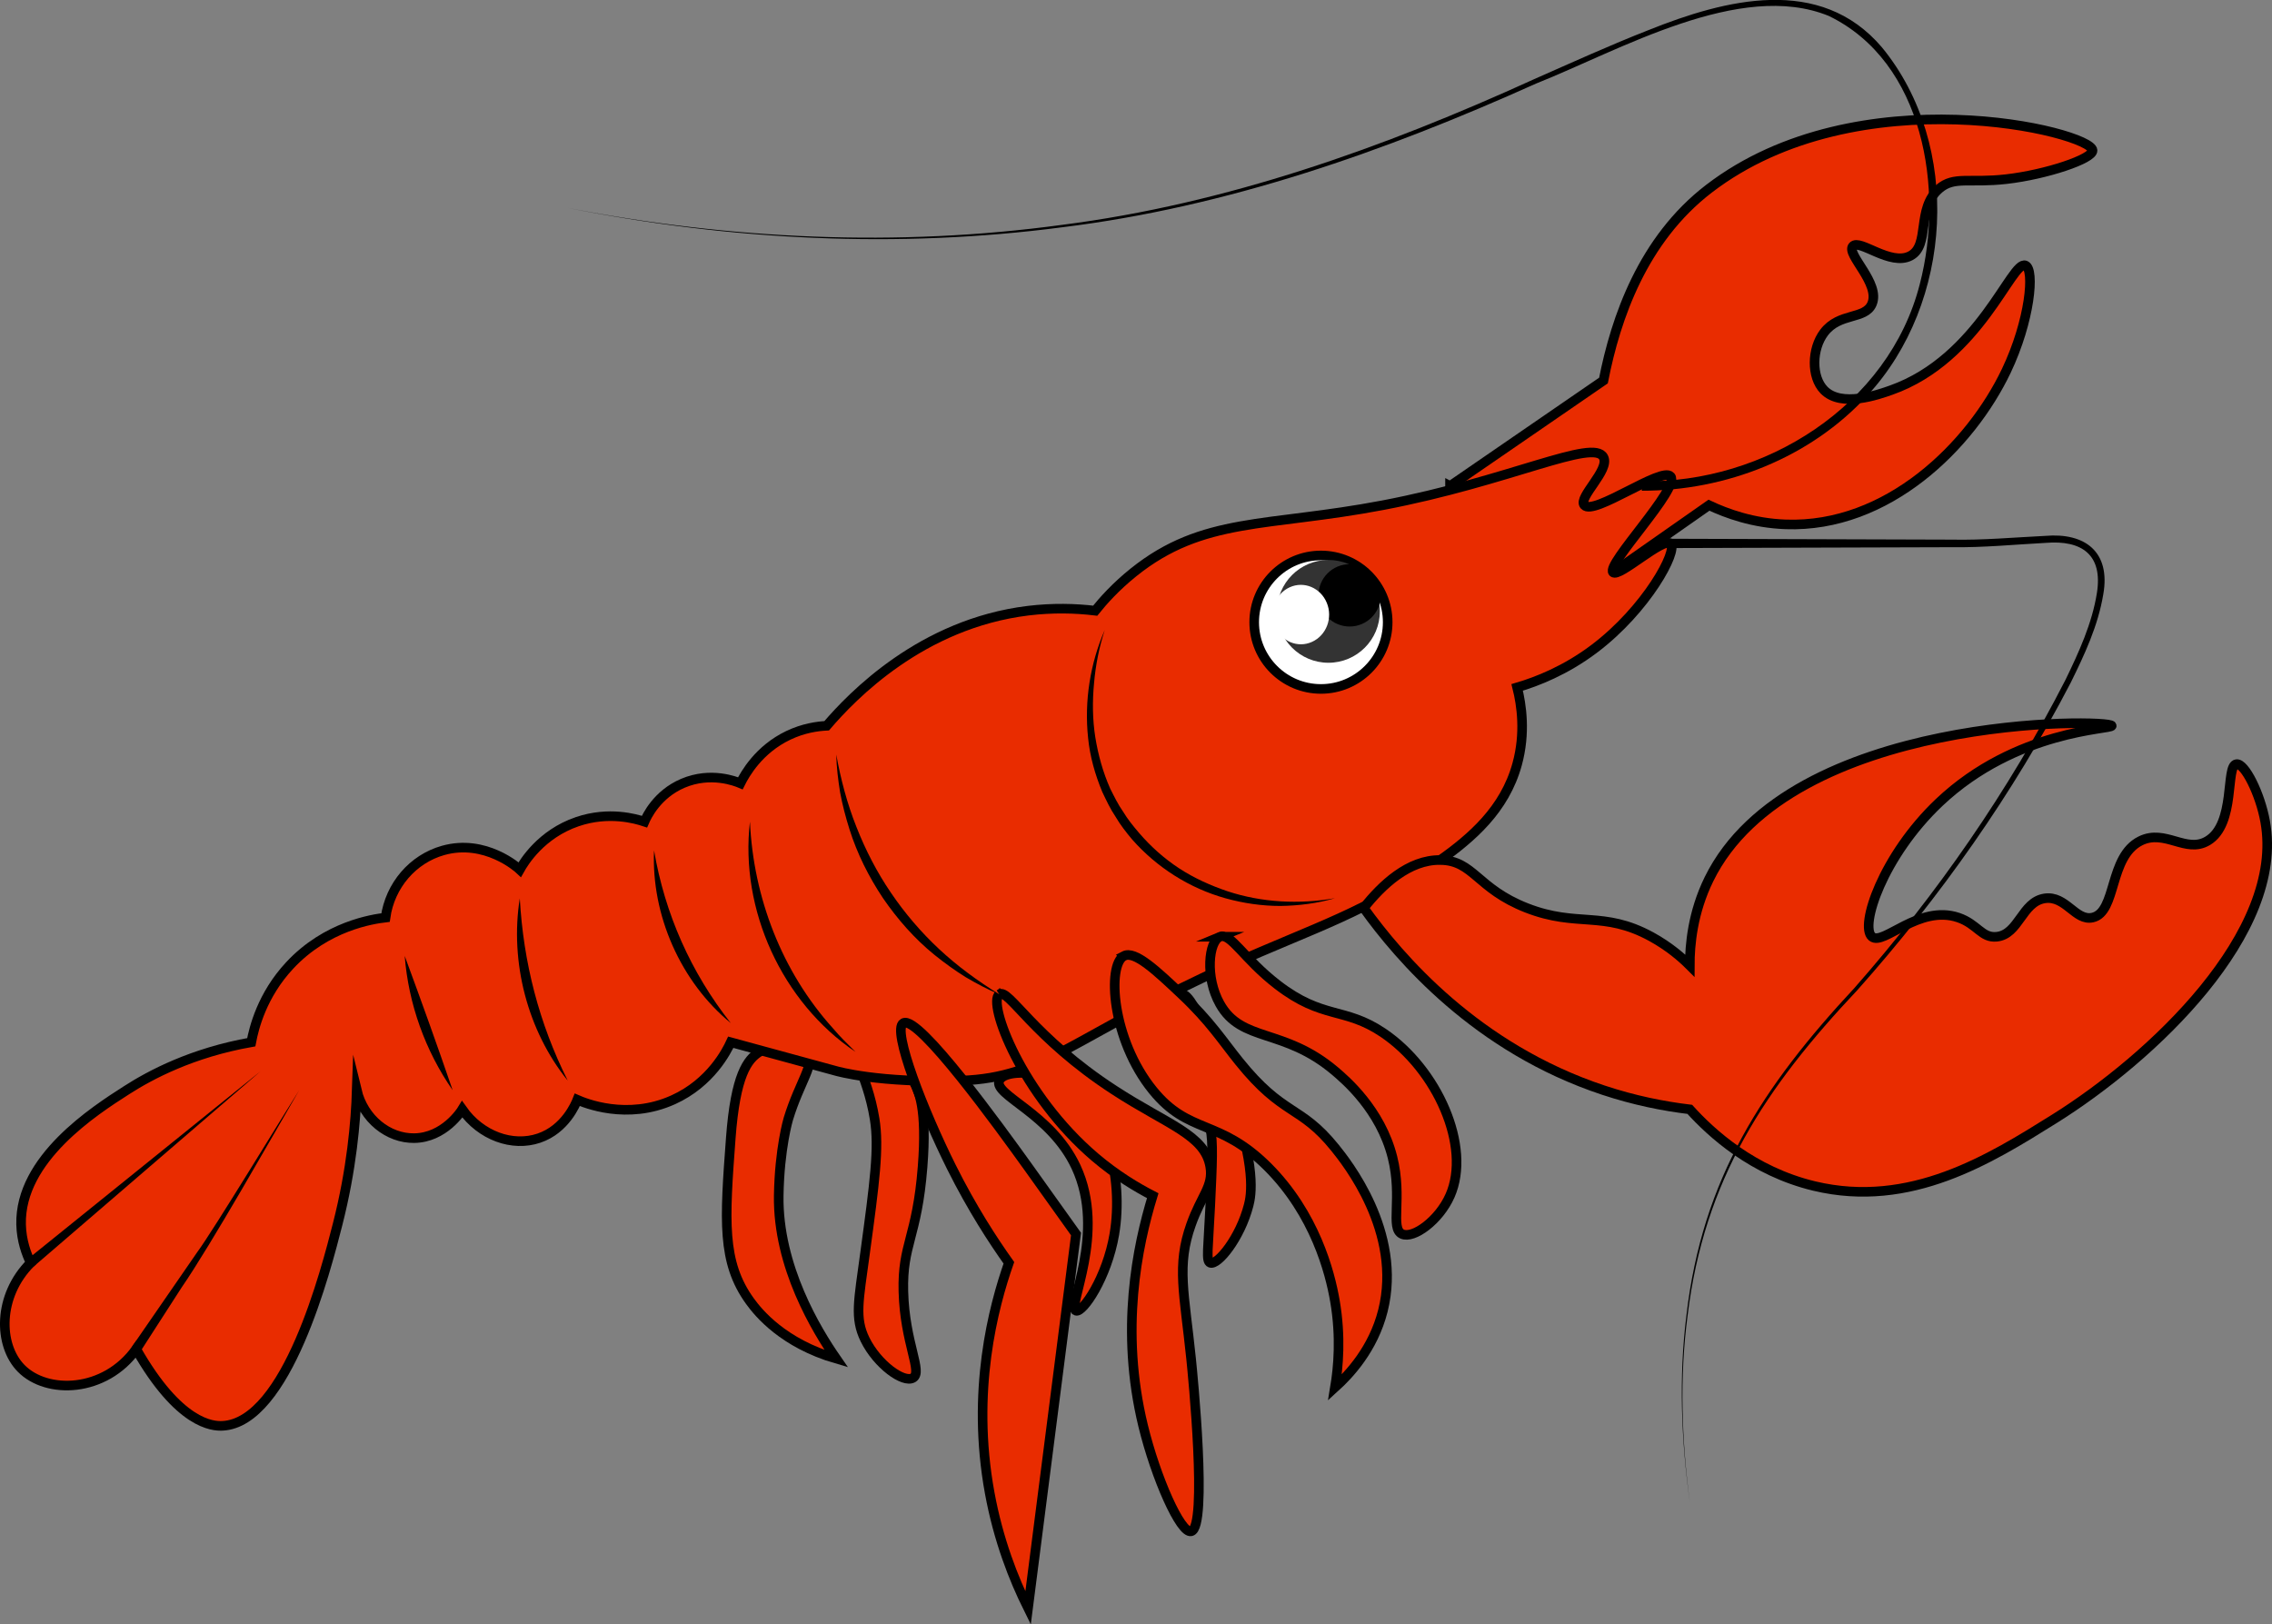 <?xml version="1.0" encoding="UTF-8"?>
<svg id="Layer_2" data-name="Layer 2" xmlns="http://www.w3.org/2000/svg" viewBox="0 0 236.91 169.38">
  <rect x="0" y="0" width="236.91" height="169.38" fill="#808080" stroke="none"/>
  <defs>
    <style>
      .cls-1, .cls-2 {
        stroke: #000;
        stroke-miterlimit: 10;
      }

      .cls-1, .cls-3 {
        fill: #e92c00;
      }

      .cls-4, .cls-2 {
        fill: #fff;
      }

      .cls-5 {
        fill: #333;
      }
    </style>
  </defs>
  <g id="Layer_1-2" data-name="Layer 1">
    <g>
      <path class="cls-1" d="M151.2,50.68c5.33-3.67,10.67-7.33,16-11,1.28-6.52,4.09-14.7,11-20,15.56-11.94,39.87-5.94,40-4,.06.88-4.85,2.53-9,3-3.87.44-5.44-.34-7,1-2.43,2.08-.9,5.9-3,7-2.09,1.1-5.31-1.81-6-1-.71.84,2.9,3.87,2,6-.71,1.68-3.4.88-5,3-1.29,1.7-1.35,4.62,0,6,1.8,1.84,5.65.48,7,0,9.26-3.28,12.57-13.6,14-13,.98.41.5,5.75-2,11-3.72,7.8-12.37,16.38-23,16-3.4-.12-6.15-1.13-8-2-3.33,2.33-6.67,4.67-10,7-5.67-3-11.33-6-17-9Z"/>
      <path class="cls-1" d="M84.2,109.68c.88,1.2-.82,3.1-2,7,0,0-.92,3.06-1,8-.11,7.38,3.94,14.02,6,17-5.51-1.61-8.09-4.74-9-6-2.95-4.08-2.64-8.39-2-17,.49-6.6,1.74-8.22,3-9,1.67-1.03,4.2-1.09,5,0Z"/>
      <path class="cls-1" d="M89.2,108.68c-.88.69,1.21,3.15,2,8,.49,2.99,0,6.66-1,14-.67,4.97-1.1,6.75,0,9,1.29,2.62,4.02,4.57,5,4,1.05-.62-.86-3.62-1-9-.13-4.97,1.42-5.61,2-13,.48-6.08-.38-7.98-1-9-1.73-2.86-5.08-4.72-6-4Z"/>
      <path class="cls-1" d="M150.2,89.68c3.2-2.3,6.69-5.22,8-10,.89-3.25.46-6.17,0-8,2.07-.61,5.02-1.76,8-4,5.51-4.14,8.8-10.27,8-11-.77-.71-5.42,3.61-6,3-.77-.81,7.02-8.82,6-10-.91-1.05-8.04,4.14-9,3-.68-.81,2.7-3.68,2-5-1.05-2-9.81,2.49-23,5-12.13,2.31-18.76,1.19-26,7-1.87,1.5-3.19,2.99-4,4-2.08-.25-4.44-.31-7,0-11.12,1.36-18.35,8.91-21,12-.98.05-2.43.25-4,1-3.08,1.47-4.52,4.04-5,5-.45-.19-3.07-1.25-6,0-2.71,1.16-3.78,3.49-4,4-.9-.3-3.71-1.12-7,0-3.79,1.29-5.58,4.25-6,5-.18-.17-3.6-3.24-8-2-3.16.89-5.53,3.65-6,7-1.35.16-6.16.87-10,5-2.88,3.09-3.72,6.51-4,8-6.17,1.09-10.51,3.4-13,5-3.34,2.14-11.16,7.15-11,14,.04,1.72.57,3.11,1,4-3.44,3.45-3.39,8.56-1,11,2.68,2.74,8.73,2.56,12-2,4.47,7.86,7.98,8.05,9,8,6.73-.34,10.81-16.34,12-21,1.48-5.79,1.89-10.73,2-14,.72,2.99,3.28,5.04,6,5,3.11-.05,4.88-2.8,5-3,1.94,2.76,5.24,3.94,8,3,2.74-.93,3.83-3.57,4-4,.71.31,5.17,2.19,10,0,3.91-1.77,5.58-5.09,6-6,3.67,1,7.33,2,11,3,0,0,4.46,1.3,13,1,8.86-.31,11.65-4.66,28-12,8.95-4.02,14.36-5.52,22-11Z"/>
      <path class="cls-1" d="M150.2,89.68c3.46.05,3.8,2.97,9,5,5.28,2.06,7.95.24,13,3,1.84,1.01,3.17,2.17,4,3,0-2.14.29-5.51,2-9,8.48-17.29,41.87-16.71,42-16,.07.39-9.92.35-18,8-5.88,5.57-8.31,12.91-7,14,1.17.98,4.89-3.39,9-2,2,.68,2.43,2.16,4,2,2.33-.24,2.62-3.63,5-4,2.21-.34,3.21,2.4,5,2,2.55-.57,1.67-6.35,5-8,2.57-1.27,4.74,1.35,7,0,2.97-1.77,1.83-7.82,3-8,.87-.13,2.48,3.1,3,6,2.1,11.59-11.82,24.64-22,31-6.69,4.18-15,9.38-25,7-6.45-1.54-10.79-5.56-13-8-2.76-.33-5.8-.94-9-2-13.25-4.39-21.27-13.81-25-19,1.89-2.38,4.67-5.05,8-5Z"/>
      <path class="cls-1" d="M127.2,97.68c1.12-.47,2.47,2.28,6,5,4.74,3.66,6.98,2.3,11,5,5.66,3.8,9.26,11.89,7,17-1.13,2.56-3.82,4.54-5,4-1.28-.59.07-3.73-1-8-1.25-4.98-4.93-8.09-6-9-5.37-4.54-9.73-2.94-12-7-1.56-2.78-1.17-6.52,0-7Z"/>
      <path class="cls-1" d="M104.2,112.68c-.65,1.52,5.38,3.39,8,9,3.23,6.92-1,14.67,0,15,.7.23,3.23-3.44,4-8,.97-5.74-.72-13.6-6-16-2.43-1.11-5.56-1.03-6,0Z"/>
      <path class="cls-1" d="M126.2,117.68c.31,1.39.21,3.61,0,8-.22,4.58-.46,5.83,0,6,.78.28,3.12-2.59,4-6,.26-1,.87-3.93-2-12-.4-1.12-3.68-10.34-5-10-.79.21-.81,3.88,0,7,.94,3.61,2.26,3.71,3,7Z"/>
      <path class="cls-1" d="M117.2,99.68c1.13-.59,3.38,1.53,6,4,3,2.82,4.32,4.92,6,7,4.64,5.77,6.36,4.49,10,9,1.16,1.44,7.07,8.78,5,17-1.01,4-3.53,6.67-5,8,.35-2.1.64-5.27,0-9-.51-3.01-2.1-9.1-7-14-5.1-5.09-8.2-3.31-12-8-4.3-5.31-4.77-13.08-3-14Z"/>
      <path class="cls-1" d="M104.2,103.68c.95-.67,3.51,4.48,12,10,5.56,3.62,9.46,4.66,10,8,.33,2.04-.92,2.96-2,6-1.54,4.31-.7,7.17,0,14,.15,1.44,1.76,17.6,0,18-1.09.25-3.67-5.55-5-11-2.43-9.98-.62-18.72,1-24-1.65-.85-3.79-2.12-6-4-7.67-6.53-11.26-16.11-10-17Z"/>
      <path class="cls-1" d="M94.2,106.68c1.56-.88,10.14,11.02,13,15,1.03,1.43,5,7,5,7h0s-1.62,12.65-5,39c-1.51-3.05-3.1-7.09-4-12-1.95-10.62.39-19.4,2-24-1.63-2.29-3.84-5.67-6-10-2.84-5.69-6.24-14.3-5-15Z"/>
      <path d="M174.2,56.18c6.51.02,23.03.07,29.31.09,3.25.07,6.46-.23,9.75-.39,4.18-.36,6.83,1.68,6.06,6.08-.55,3.31-1.96,6.31-3.4,9.23-6.02,11.59-13.59,22.34-22.26,32.07-9.59,10.18-15.95,19.71-17.69,33.93-.85,6.46-.62,13.02.24,19.47-.9-6.45-1.17-13.01-.36-19.49,1.65-14.29,7.98-23.9,17.53-34.16,8.58-9.76,16.07-20.54,21.99-32.11,1.41-2.9,2.78-5.9,3.28-9.05.64-3.97-1.53-5.56-5.35-5.24-3.22.17-6.5.5-9.77.45-6.22.02-22.88.07-29.31.09,0,0,0-1,0-1h0Z"/>
      <path d="M171.2,50.18c12.74.25,25.77-7.87,28.99-20.58,2.55-9.8.44-23.13-9.5-27.94-9.24-3.77-21.82,3.6-30.51,7.05-15.74,7.08-32.22,12.88-49.43,14.99-17.15,2.25-34.63,1.35-51.55-2.02,16.94,3.29,34.41,4.1,51.52,1.77,17.17-2.19,33.57-8.05,49.26-15.2,3.95-1.74,7.88-3.53,11.91-5.11,8-3.21,17.91-5.78,24.35,1.8,8.4,10.23,7.39,26.68-1.51,36.29-5.95,6.51-14.79,9.96-23.53,9.94v-1h0Z"/>
      <g>
        <path class="cls-3" d="M115.2,65.68c-.27.65-4.37,10.99,2,20,4.8,6.79,13.54,10,22,8"/>
        <path d="M115.2,65.68c-.59,1.81-.96,3.69-1.12,5.57-.18,1.88-.16,3.77.13,5.62.3,1.85.8,3.65,1.55,5.35.42.83.82,1.67,1.36,2.43.48.8,1.07,1.52,1.67,2.22,1.21,1.41,2.61,2.66,4.17,3.68,1.56,1.02,3.28,1.79,5.05,2.39,3.56,1.17,7.43,1.38,11.19.72-1.83.54-3.75.78-5.68.81-1.93,0-3.86-.28-5.73-.8-3.74-1.04-7.17-3.21-9.75-6.15-.63-.75-1.23-1.52-1.72-2.36-.55-.81-.96-1.7-1.38-2.58-.75-1.8-1.29-3.69-1.48-5.63-.41-3.86.22-7.79,1.75-11.29Z"/>
      </g>
      <g>
        <path class="cls-3" d="M87.2,78.68c.31,3.06,1.47,10.28,7,17,3.52,4.28,7.45,6.7,10,8"/>
        <path d="M87.2,78.68c.47,2.59,1.14,5.13,2.1,7.54.95,2.42,2.14,4.73,3.6,6.87,1.45,2.14,3.14,4.12,5.04,5.89,1.9,1.77,4.02,3.32,6.26,4.7-1.22-.5-2.39-1.13-3.53-1.8-1.12-.7-2.2-1.48-3.24-2.32-2.07-1.68-3.85-3.71-5.36-5.91-1.48-2.22-2.69-4.63-3.49-7.17-.4-1.27-.74-2.56-.98-3.86-.21-1.31-.37-2.62-.4-3.94Z"/>
      </g>
      <g>
        <path class="cls-3" d="M78.2,85.68c-.09,2.69.1,8.09,3,14,2.52,5.14,5.96,8.35,8,10"/>
        <path d="M78.2,85.68c.36,7.91,3.33,15.64,8.64,21.53.73.87,1.54,1.66,2.36,2.47-7.66-5.17-12.07-14.82-11-24h0Z"/>
      </g>
      <g>
        <path class="cls-3" d="M68.2,88.68c.17,2.52.77,6.59,3,11,1.59,3.15,3.5,5.45,5,7"/>
        <path d="M68.2,88.68c1.13,6.61,3.83,12.71,8,18-5.22-4.28-8.3-11.26-8-18h0Z"/>
      </g>
      <g>
        <path class="cls-3" d="M54.2,93.68c-.15,3.09.05,7.79,2,13,.89,2.39,1.97,4.39,3,6"/>
        <path d="M54.2,93.68c.38,6.69,2,13,5,19-4.21-5.21-6.05-12.4-5-19h0Z"/>
      </g>
      <g>
        <path class="cls-3" d="M42.2,99.68c.47,2.12,1.11,4.47,2,7,.94,2.65,1.98,4.99,3,7"/>
        <path d="M42.2,99.68c1.74,4.71,3.37,9.25,5,14-2.86-4.11-4.61-9.01-5-14h0Z"/>
      </g>
      <g>
        <path class="cls-3" d="M14.2,140.68c2.65-3.8,5.33-7.8,8-12,3.26-5.13,6.26-10.14,9-15"/>
        <path d="M13.79,140.39c1.51-2.19,5.33-7.73,6.79-9.84,1.62-2.18,9.02-14.36,10.62-16.87-2.81,4.83-9.19,16.12-12.26,20.57,0,0-4.33,6.72-4.33,6.72l-.82-.57h0Z"/>
      </g>
      <g>
        <path class="cls-3" d="M3.2,131.68c8-6.67,16-13.33,24-20"/>
        <polygon points="2.88 131.3 27.2 111.68 3.52 132.06 2.88 131.3 2.88 131.3"/>
      </g>
      <circle class="cls-2" cx="137.74" cy="64.88" r="6.96"/>
      <circle class="cls-5" cx="138.52" cy="63.75" r="5.36"/>
      <circle cx="140.73" cy="62.08" r="3.25"/>
      <path class="cls-4" d="M134.48,61.24c1.49-.68,3.22.05,3.87,1.62s-.04,3.39-1.54,4.07c-1.49.68-3.22-.05-3.87-1.62-.64-1.57.04-3.39,1.54-4.07Z"/>
    </g>
  </g>
</svg>